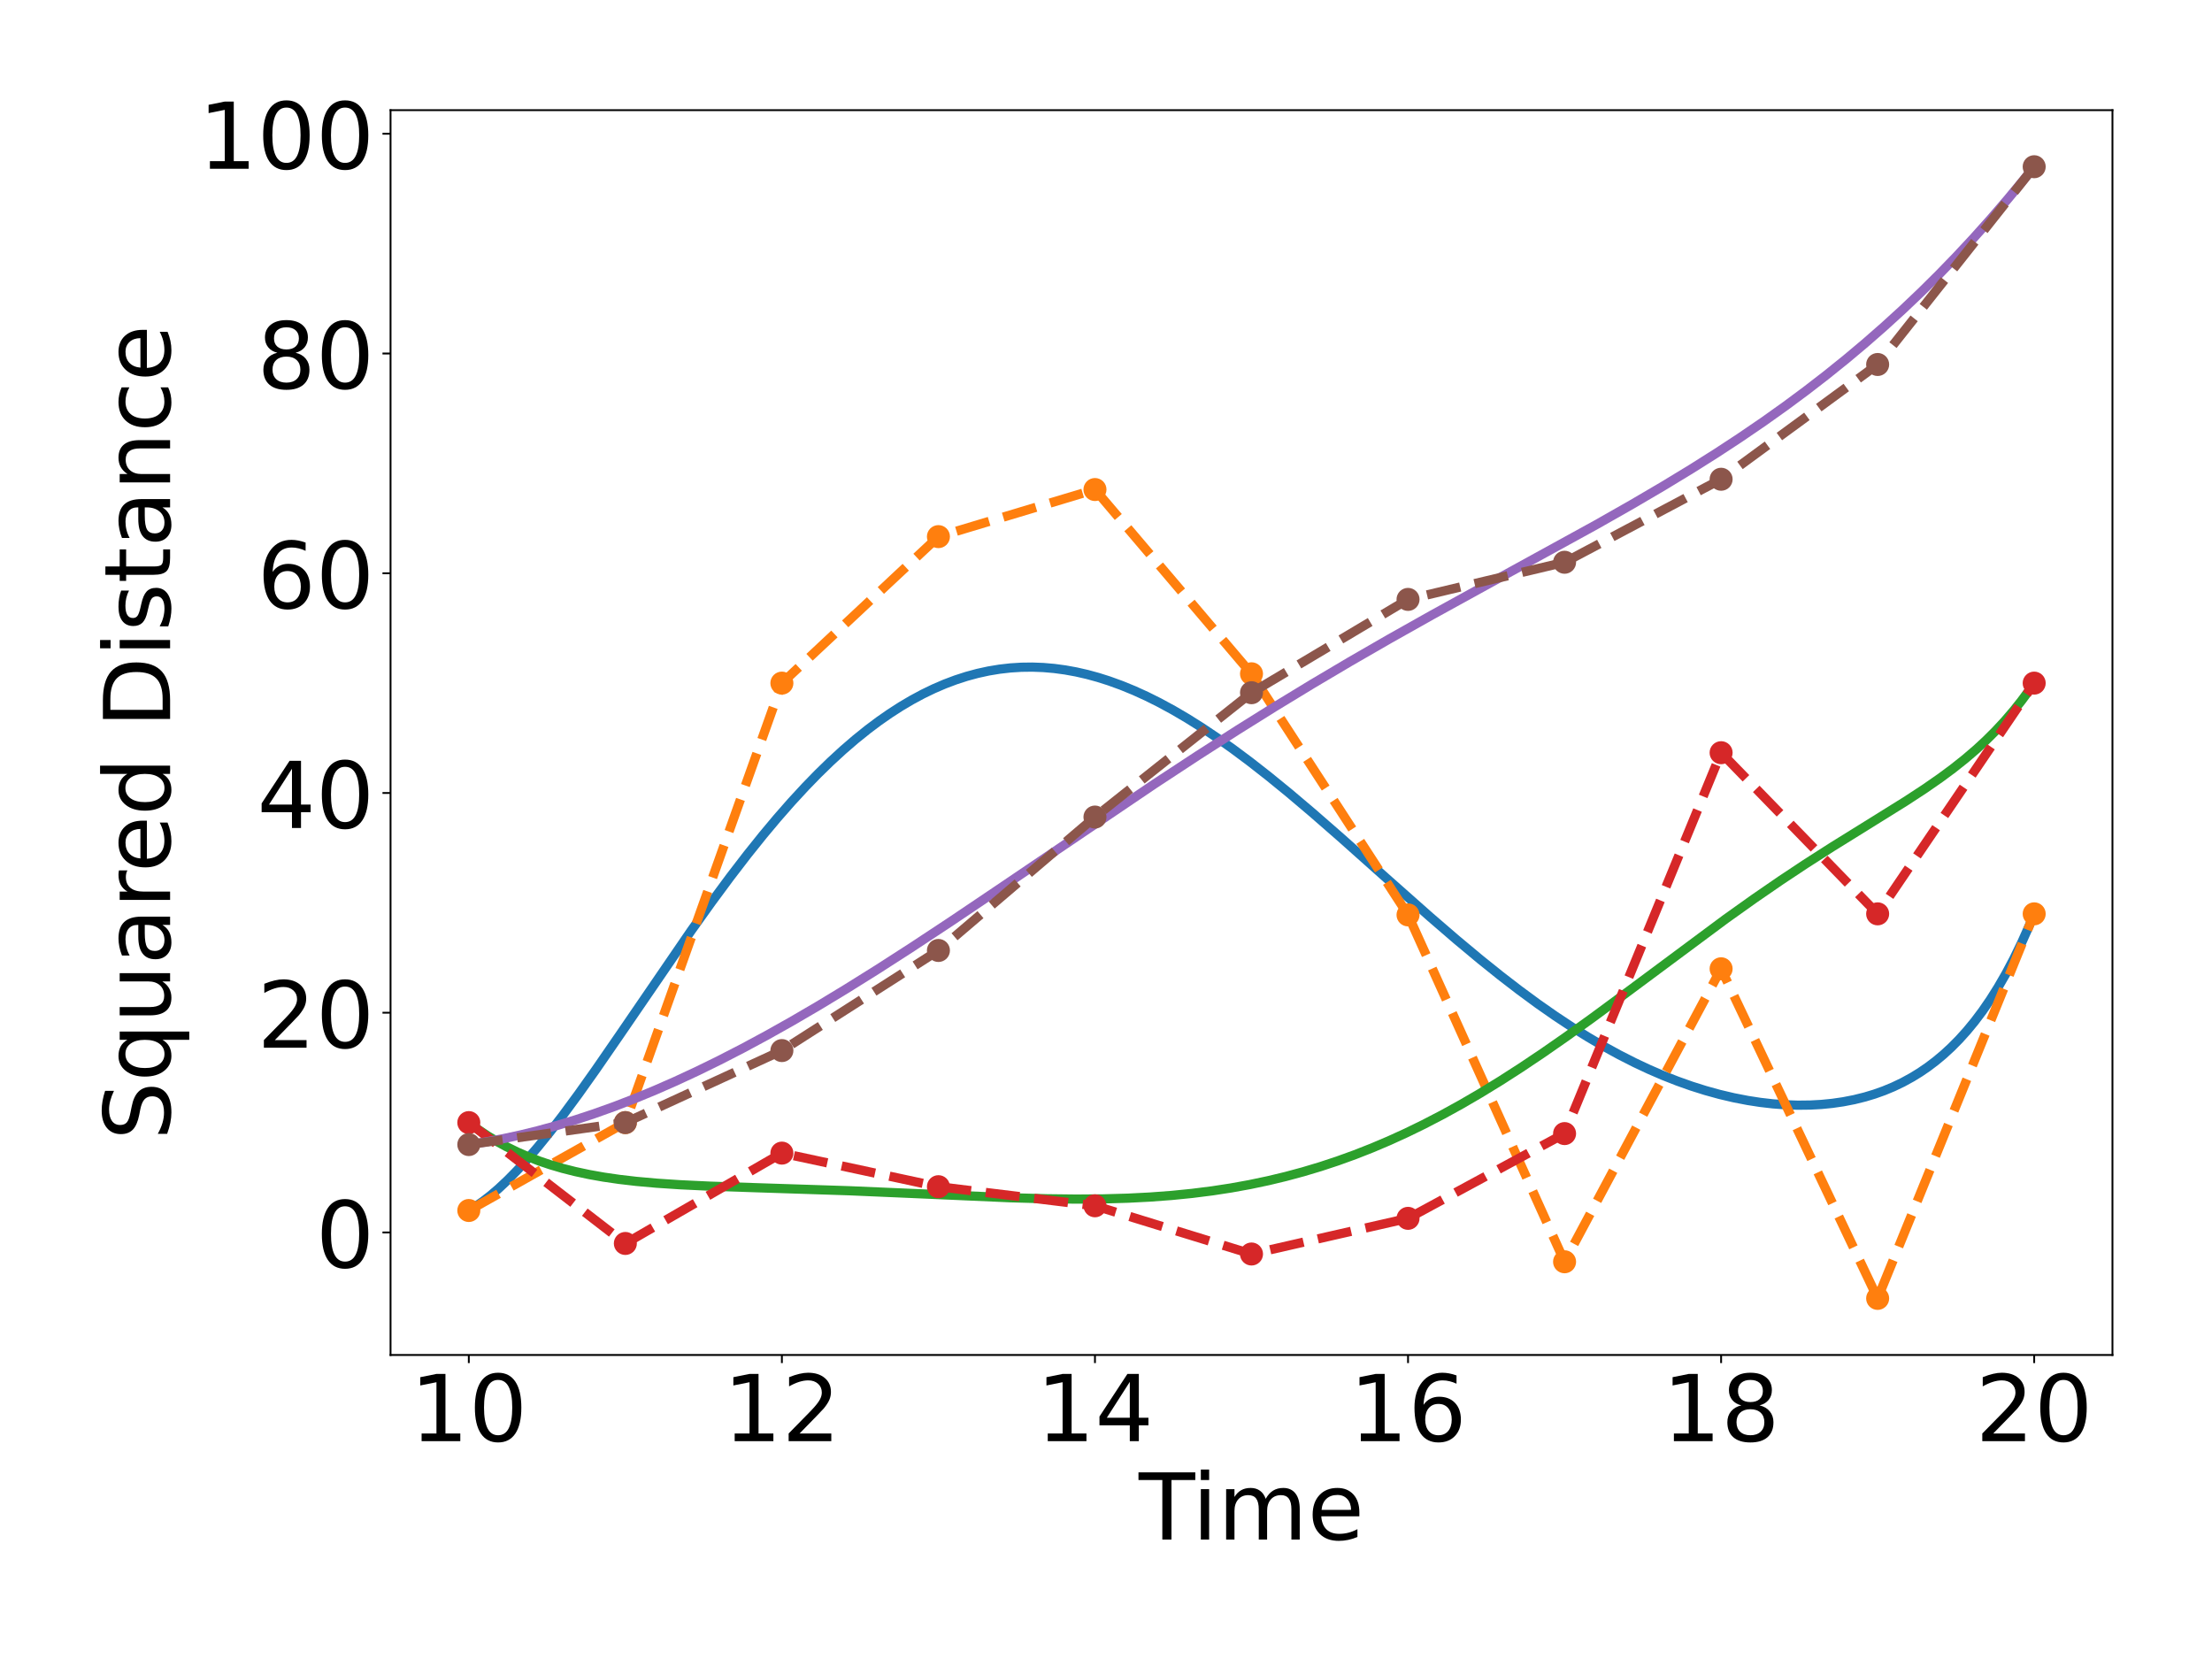 <?xml version="1.0" encoding="utf-8" standalone="no"?>
<!DOCTYPE svg PUBLIC "-//W3C//DTD SVG 1.1//EN"
  "http://www.w3.org/Graphics/SVG/1.1/DTD/svg11.dtd">
<!-- Created with matplotlib (https://matplotlib.org/) -->
<svg height="720pt" version="1.1" viewBox="0 0 959.976 720" width="959.976pt" xmlns="http://www.w3.org/2000/svg" xmlns:xlink="http://www.w3.org/1999/xlink">
 <defs>
  <style type="text/css">
*{stroke-linecap:butt;stroke-linejoin:round;}
  </style>
 </defs>
 <g id="figure_1">
  <g id="patch_1">
   <path d="M 0 720 
L 959.976 720 
L 959.976 0 
L 0 0 
z
" style="fill:#ffffff;"/>
  </g>
  <g id="axes_1">
   <g id="patch_2">
    <path d="M 169.49 588.04 
L 916.776 588.04 
L 916.776 47.8 
L 169.49 47.8 
z
" style="fill:#ffffff;"/>
   </g>
   <g id="matplotlib.axis_1">
    <g id="xtick_1">
     <g id="line2d_1">
      <defs>
       <path d="M 0 0 
L 0 3.5 
" id="m831953fb18" style="stroke:#000000;stroke-width:0.8;"/>
      </defs>
      <g>
       <use style="stroke:#000000;stroke-width:0.8;" x="203.458" xlink:href="#m831953fb18" y="588.04"/>
      </g>
     </g>
     <g id="text_1">
      <!-- 10 -->
      <defs>
       <path d="M 12.406 8.297 
L 28.516 8.297 
L 28.516 63.922 
L 10.984 60.406 
L 10.984 69.391 
L 28.422 72.906 
L 38.281 72.906 
L 38.281 8.297 
L 54.391 8.297 
L 54.391 0 
L 12.406 0 
z
" id="DejaVuSans-49"/>
       <path d="M 31.781 66.406 
Q 24.172 66.406 20.328 58.906 
Q 16.5 51.422 16.5 36.375 
Q 16.5 21.391 20.328 13.891 
Q 24.172 6.391 31.781 6.391 
Q 39.453 6.391 43.281 13.891 
Q 47.125 21.391 47.125 36.375 
Q 47.125 51.422 43.281 58.906 
Q 39.453 66.406 31.781 66.406 
z
M 31.781 74.219 
Q 44.047 74.219 50.516 64.516 
Q 56.984 54.828 56.984 36.375 
Q 56.984 17.969 50.516 8.266 
Q 44.047 -1.422 31.781 -1.422 
Q 19.531 -1.422 13.062 8.266 
Q 6.594 17.969 6.594 36.375 
Q 6.594 54.828 13.062 64.516 
Q 19.531 74.219 31.781 74.219 
z
" id="DejaVuSans-48"/>
      </defs>
      <g transform="translate(178.008 625.434)scale(0.4 -0.4)">
       <use xlink:href="#DejaVuSans-49"/>
       <use x="63.623" xlink:href="#DejaVuSans-48"/>
      </g>
     </g>
    </g>
    <g id="xtick_2">
     <g id="line2d_2">
      <g>
       <use style="stroke:#000000;stroke-width:0.8;" x="339.328" xlink:href="#m831953fb18" y="588.04"/>
      </g>
     </g>
     <g id="text_2">
      <!-- 12 -->
      <defs>
       <path d="M 19.188 8.297 
L 53.609 8.297 
L 53.609 0 
L 7.328 0 
L 7.328 8.297 
Q 12.938 14.109 22.625 23.891 
Q 32.328 33.688 34.812 36.531 
Q 39.547 41.844 41.422 45.531 
Q 43.312 49.219 43.312 52.781 
Q 43.312 58.594 39.234 62.25 
Q 35.156 65.922 28.609 65.922 
Q 23.969 65.922 18.812 64.312 
Q 13.672 62.703 7.812 59.422 
L 7.812 69.391 
Q 13.766 71.781 18.938 73 
Q 24.125 74.219 28.422 74.219 
Q 39.75 74.219 46.484 68.547 
Q 53.219 62.891 53.219 53.422 
Q 53.219 48.922 51.531 44.891 
Q 49.859 40.875 45.406 35.406 
Q 44.188 33.984 37.641 27.219 
Q 31.109 20.453 19.188 8.297 
z
" id="DejaVuSans-50"/>
      </defs>
      <g transform="translate(313.878 625.434)scale(0.4 -0.4)">
       <use xlink:href="#DejaVuSans-49"/>
       <use x="63.623" xlink:href="#DejaVuSans-50"/>
      </g>
     </g>
    </g>
    <g id="xtick_3">
     <g id="line2d_3">
      <g>
       <use style="stroke:#000000;stroke-width:0.8;" x="475.198" xlink:href="#m831953fb18" y="588.04"/>
      </g>
     </g>
     <g id="text_3">
      <!-- 14 -->
      <defs>
       <path d="M 37.797 64.312 
L 12.891 25.391 
L 37.797 25.391 
z
M 35.203 72.906 
L 47.609 72.906 
L 47.609 25.391 
L 58.016 25.391 
L 58.016 17.188 
L 47.609 17.188 
L 47.609 0 
L 37.797 0 
L 37.797 17.188 
L 4.891 17.188 
L 4.891 26.703 
z
" id="DejaVuSans-52"/>
      </defs>
      <g transform="translate(449.748 625.434)scale(0.4 -0.4)">
       <use xlink:href="#DejaVuSans-49"/>
       <use x="63.623" xlink:href="#DejaVuSans-52"/>
      </g>
     </g>
    </g>
    <g id="xtick_4">
     <g id="line2d_4">
      <g>
       <use style="stroke:#000000;stroke-width:0.8;" x="611.068" xlink:href="#m831953fb18" y="588.04"/>
      </g>
     </g>
     <g id="text_4">
      <!-- 16 -->
      <defs>
       <path d="M 33.016 40.375 
Q 26.375 40.375 22.484 35.828 
Q 18.609 31.297 18.609 23.391 
Q 18.609 15.531 22.484 10.953 
Q 26.375 6.391 33.016 6.391 
Q 39.656 6.391 43.531 10.953 
Q 47.406 15.531 47.406 23.391 
Q 47.406 31.297 43.531 35.828 
Q 39.656 40.375 33.016 40.375 
z
M 52.594 71.297 
L 52.594 62.312 
Q 48.875 64.062 45.094 64.984 
Q 41.312 65.922 37.594 65.922 
Q 27.828 65.922 22.672 59.328 
Q 17.531 52.734 16.797 39.406 
Q 19.672 43.656 24.016 45.922 
Q 28.375 48.188 33.594 48.188 
Q 44.578 48.188 50.953 41.516 
Q 57.328 34.859 57.328 23.391 
Q 57.328 12.156 50.688 5.359 
Q 44.047 -1.422 33.016 -1.422 
Q 20.359 -1.422 13.672 8.266 
Q 6.984 17.969 6.984 36.375 
Q 6.984 53.656 15.188 63.938 
Q 23.391 74.219 37.203 74.219 
Q 40.922 74.219 44.703 73.484 
Q 48.484 72.75 52.594 71.297 
z
" id="DejaVuSans-54"/>
      </defs>
      <g transform="translate(585.618 625.434)scale(0.4 -0.4)">
       <use xlink:href="#DejaVuSans-49"/>
       <use x="63.623" xlink:href="#DejaVuSans-54"/>
      </g>
     </g>
    </g>
    <g id="xtick_5">
     <g id="line2d_5">
      <g>
       <use style="stroke:#000000;stroke-width:0.8;" x="746.938" xlink:href="#m831953fb18" y="588.04"/>
      </g>
     </g>
     <g id="text_5">
      <!-- 18 -->
      <defs>
       <path d="M 31.781 34.625 
Q 24.75 34.625 20.719 30.859 
Q 16.703 27.094 16.703 20.516 
Q 16.703 13.922 20.719 10.156 
Q 24.75 6.391 31.781 6.391 
Q 38.812 6.391 42.859 10.172 
Q 46.922 13.969 46.922 20.516 
Q 46.922 27.094 42.891 30.859 
Q 38.875 34.625 31.781 34.625 
z
M 21.922 38.812 
Q 15.578 40.375 12.031 44.719 
Q 8.5 49.078 8.5 55.328 
Q 8.5 64.062 14.719 69.141 
Q 20.953 74.219 31.781 74.219 
Q 42.672 74.219 48.875 69.141 
Q 55.078 64.062 55.078 55.328 
Q 55.078 49.078 51.531 44.719 
Q 48 40.375 41.703 38.812 
Q 48.828 37.156 52.797 32.312 
Q 56.781 27.484 56.781 20.516 
Q 56.781 9.906 50.312 4.234 
Q 43.844 -1.422 31.781 -1.422 
Q 19.734 -1.422 13.25 4.234 
Q 6.781 9.906 6.781 20.516 
Q 6.781 27.484 10.781 32.312 
Q 14.797 37.156 21.922 38.812 
z
M 18.312 54.391 
Q 18.312 48.734 21.844 45.562 
Q 25.391 42.391 31.781 42.391 
Q 38.141 42.391 41.719 45.562 
Q 45.312 48.734 45.312 54.391 
Q 45.312 60.062 41.719 63.234 
Q 38.141 66.406 31.781 66.406 
Q 25.391 66.406 21.844 63.234 
Q 18.312 60.062 18.312 54.391 
z
" id="DejaVuSans-56"/>
      </defs>
      <g transform="translate(721.488 625.434)scale(0.4 -0.4)">
       <use xlink:href="#DejaVuSans-49"/>
       <use x="63.623" xlink:href="#DejaVuSans-56"/>
      </g>
     </g>
    </g>
    <g id="xtick_6">
     <g id="line2d_6">
      <g>
       <use style="stroke:#000000;stroke-width:0.8;" x="882.808" xlink:href="#m831953fb18" y="588.04"/>
      </g>
     </g>
     <g id="text_6">
      <!-- 20 -->
      <g transform="translate(857.358 625.434)scale(0.4 -0.4)">
       <use xlink:href="#DejaVuSans-50"/>
       <use x="63.623" xlink:href="#DejaVuSans-48"/>
      </g>
     </g>
    </g>
    <g id="text_7">
     <!-- Time -->
     <defs>
      <path d="M -0.297 72.906 
L 61.375 72.906 
L 61.375 64.594 
L 35.5 64.594 
L 35.5 0 
L 25.594 0 
L 25.594 64.594 
L -0.297 64.594 
z
" id="DejaVuSans-84"/>
      <path d="M 9.422 54.688 
L 18.406 54.688 
L 18.406 0 
L 9.422 0 
z
M 9.422 75.984 
L 18.406 75.984 
L 18.406 64.594 
L 9.422 64.594 
z
" id="DejaVuSans-105"/>
      <path d="M 52 44.188 
Q 55.375 50.25 60.062 53.125 
Q 64.75 56 71.094 56 
Q 79.641 56 84.281 50.016 
Q 88.922 44.047 88.922 33.016 
L 88.922 0 
L 79.891 0 
L 79.891 32.719 
Q 79.891 40.578 77.094 44.375 
Q 74.312 48.188 68.609 48.188 
Q 61.625 48.188 57.562 43.547 
Q 53.516 38.922 53.516 30.906 
L 53.516 0 
L 44.484 0 
L 44.484 32.719 
Q 44.484 40.625 41.703 44.406 
Q 38.922 48.188 33.109 48.188 
Q 26.219 48.188 22.156 43.531 
Q 18.109 38.875 18.109 30.906 
L 18.109 0 
L 9.078 0 
L 9.078 54.688 
L 18.109 54.688 
L 18.109 46.188 
Q 21.188 51.219 25.484 53.609 
Q 29.781 56 35.688 56 
Q 41.656 56 45.828 52.969 
Q 50 49.953 52 44.188 
z
" id="DejaVuSans-109"/>
      <path d="M 56.203 29.594 
L 56.203 25.203 
L 14.891 25.203 
Q 15.484 15.922 20.484 11.062 
Q 25.484 6.203 34.422 6.203 
Q 39.594 6.203 44.453 7.469 
Q 49.312 8.734 54.109 11.281 
L 54.109 2.781 
Q 49.266 0.734 44.188 -0.344 
Q 39.109 -1.422 33.891 -1.422 
Q 20.797 -1.422 13.156 6.188 
Q 5.516 13.812 5.516 26.812 
Q 5.516 40.234 12.766 48.109 
Q 20.016 56 32.328 56 
Q 43.359 56 49.781 48.891 
Q 56.203 41.797 56.203 29.594 
z
M 47.219 32.234 
Q 47.125 39.594 43.094 43.984 
Q 39.062 48.391 32.422 48.391 
Q 24.906 48.391 20.391 44.141 
Q 15.875 39.891 15.188 32.172 
z
" id="DejaVuSans-101"/>
     </defs>
     <g transform="translate(494.199 668.146)scale(0.4 -0.4)">
      <use xlink:href="#DejaVuSans-84"/>
      <use x="57.959" xlink:href="#DejaVuSans-105"/>
      <use x="85.742" xlink:href="#DejaVuSans-109"/>
      <use x="183.154" xlink:href="#DejaVuSans-101"/>
     </g>
    </g>
   </g>
   <g id="matplotlib.axis_2">
    <g id="ytick_1">
     <g id="line2d_7">
      <defs>
       <path d="M 0 0 
L -3.5 0 
" id="mea60a00b39" style="stroke:#000000;stroke-width:0.8;"/>
      </defs>
      <g>
       <use style="stroke:#000000;stroke-width:0.8;" x="169.49" xlink:href="#mea60a00b39" y="534.874"/>
      </g>
     </g>
     <g id="text_8">
      <!-- 0 -->
      <g transform="translate(137.04 550.071)scale(0.4 -0.4)">
       <use xlink:href="#DejaVuSans-48"/>
      </g>
     </g>
    </g>
    <g id="ytick_2">
     <g id="line2d_8">
      <g>
       <use style="stroke:#000000;stroke-width:0.8;" x="169.49" xlink:href="#mea60a00b39" y="439.51"/>
      </g>
     </g>
     <g id="text_9">
      <!-- 20 -->
      <g transform="translate(111.59 454.707)scale(0.4 -0.4)">
       <use xlink:href="#DejaVuSans-50"/>
       <use x="63.623" xlink:href="#DejaVuSans-48"/>
      </g>
     </g>
    </g>
    <g id="ytick_3">
     <g id="line2d_9">
      <g>
       <use style="stroke:#000000;stroke-width:0.8;" x="169.49" xlink:href="#mea60a00b39" y="344.145"/>
      </g>
     </g>
     <g id="text_10">
      <!-- 40 -->
      <g transform="translate(111.59 359.342)scale(0.4 -0.4)">
       <use xlink:href="#DejaVuSans-52"/>
       <use x="63.623" xlink:href="#DejaVuSans-48"/>
      </g>
     </g>
    </g>
    <g id="ytick_4">
     <g id="line2d_10">
      <g>
       <use style="stroke:#000000;stroke-width:0.8;" x="169.49" xlink:href="#mea60a00b39" y="248.78"/>
      </g>
     </g>
     <g id="text_11">
      <!-- 60 -->
      <g transform="translate(111.59 263.977)scale(0.4 -0.4)">
       <use xlink:href="#DejaVuSans-54"/>
       <use x="63.623" xlink:href="#DejaVuSans-48"/>
      </g>
     </g>
    </g>
    <g id="ytick_5">
     <g id="line2d_11">
      <g>
       <use style="stroke:#000000;stroke-width:0.8;" x="169.49" xlink:href="#mea60a00b39" y="153.416"/>
      </g>
     </g>
     <g id="text_12">
      <!-- 80 -->
      <g transform="translate(111.59 168.613)scale(0.4 -0.4)">
       <use xlink:href="#DejaVuSans-56"/>
       <use x="63.623" xlink:href="#DejaVuSans-48"/>
      </g>
     </g>
    </g>
    <g id="ytick_6">
     <g id="line2d_12">
      <g>
       <use style="stroke:#000000;stroke-width:0.8;" x="169.49" xlink:href="#mea60a00b39" y="58.051"/>
      </g>
     </g>
     <g id="text_13">
      <!-- 100 -->
      <g transform="translate(86.14 73.248)scale(0.4 -0.4)">
       <use xlink:href="#DejaVuSans-49"/>
       <use x="63.623" xlink:href="#DejaVuSans-48"/>
       <use x="127.246" xlink:href="#DejaVuSans-48"/>
      </g>
     </g>
    </g>
    <g id="text_14">
     <!-- Squared Distance -->
     <defs>
      <path d="M 53.516 70.516 
L 53.516 60.891 
Q 47.906 63.578 42.922 64.891 
Q 37.938 66.219 33.297 66.219 
Q 25.25 66.219 20.875 63.094 
Q 16.5 59.969 16.5 54.203 
Q 16.5 49.359 19.406 46.891 
Q 22.312 44.438 30.422 42.922 
L 36.375 41.703 
Q 47.406 39.594 52.656 34.297 
Q 57.906 29 57.906 20.125 
Q 57.906 9.516 50.797 4.047 
Q 43.703 -1.422 29.984 -1.422 
Q 24.812 -1.422 18.969 -0.25 
Q 13.141 0.922 6.891 3.219 
L 6.891 13.375 
Q 12.891 10.016 18.656 8.297 
Q 24.422 6.594 29.984 6.594 
Q 38.422 6.594 43.016 9.906 
Q 47.609 13.234 47.609 19.391 
Q 47.609 24.75 44.312 27.781 
Q 41.016 30.812 33.5 32.328 
L 27.484 33.5 
Q 16.453 35.688 11.516 40.375 
Q 6.594 45.062 6.594 53.422 
Q 6.594 63.094 13.406 68.656 
Q 20.219 74.219 32.172 74.219 
Q 37.312 74.219 42.625 73.281 
Q 47.953 72.359 53.516 70.516 
z
" id="DejaVuSans-83"/>
      <path d="M 14.797 27.297 
Q 14.797 17.391 18.875 11.75 
Q 22.953 6.109 30.078 6.109 
Q 37.203 6.109 41.297 11.75 
Q 45.406 17.391 45.406 27.297 
Q 45.406 37.203 41.297 42.844 
Q 37.203 48.484 30.078 48.484 
Q 22.953 48.484 18.875 42.844 
Q 14.797 37.203 14.797 27.297 
z
M 45.406 8.203 
Q 42.578 3.328 38.25 0.953 
Q 33.938 -1.422 27.875 -1.422 
Q 17.969 -1.422 11.734 6.484 
Q 5.516 14.406 5.516 27.297 
Q 5.516 40.188 11.734 48.094 
Q 17.969 56 27.875 56 
Q 33.938 56 38.25 53.625 
Q 42.578 51.266 45.406 46.391 
L 45.406 54.688 
L 54.391 54.688 
L 54.391 -20.797 
L 45.406 -20.797 
z
" id="DejaVuSans-113"/>
      <path d="M 8.5 21.578 
L 8.5 54.688 
L 17.484 54.688 
L 17.484 21.922 
Q 17.484 14.156 20.5 10.266 
Q 23.531 6.391 29.594 6.391 
Q 36.859 6.391 41.078 11.031 
Q 45.312 15.672 45.312 23.688 
L 45.312 54.688 
L 54.297 54.688 
L 54.297 0 
L 45.312 0 
L 45.312 8.406 
Q 42.047 3.422 37.719 1 
Q 33.406 -1.422 27.688 -1.422 
Q 18.266 -1.422 13.375 4.438 
Q 8.5 10.297 8.5 21.578 
z
M 31.109 56 
z
" id="DejaVuSans-117"/>
      <path d="M 34.281 27.484 
Q 23.391 27.484 19.188 25 
Q 14.984 22.516 14.984 16.5 
Q 14.984 11.719 18.141 8.906 
Q 21.297 6.109 26.703 6.109 
Q 34.188 6.109 38.703 11.406 
Q 43.219 16.703 43.219 25.484 
L 43.219 27.484 
z
M 52.203 31.203 
L 52.203 0 
L 43.219 0 
L 43.219 8.297 
Q 40.141 3.328 35.547 0.953 
Q 30.953 -1.422 24.312 -1.422 
Q 15.922 -1.422 10.953 3.297 
Q 6 8.016 6 15.922 
Q 6 25.141 12.172 29.828 
Q 18.359 34.516 30.609 34.516 
L 43.219 34.516 
L 43.219 35.406 
Q 43.219 41.609 39.141 45 
Q 35.062 48.391 27.688 48.391 
Q 23 48.391 18.547 47.266 
Q 14.109 46.141 10.016 43.891 
L 10.016 52.203 
Q 14.938 54.109 19.578 55.047 
Q 24.219 56 28.609 56 
Q 40.484 56 46.344 49.844 
Q 52.203 43.703 52.203 31.203 
z
" id="DejaVuSans-97"/>
      <path d="M 41.109 46.297 
Q 39.594 47.172 37.812 47.578 
Q 36.031 48 33.891 48 
Q 26.266 48 22.188 43.047 
Q 18.109 38.094 18.109 28.812 
L 18.109 0 
L 9.078 0 
L 9.078 54.688 
L 18.109 54.688 
L 18.109 46.188 
Q 20.953 51.172 25.484 53.578 
Q 30.031 56 36.531 56 
Q 37.453 56 38.578 55.875 
Q 39.703 55.766 41.062 55.516 
z
" id="DejaVuSans-114"/>
      <path d="M 45.406 46.391 
L 45.406 75.984 
L 54.391 75.984 
L 54.391 0 
L 45.406 0 
L 45.406 8.203 
Q 42.578 3.328 38.25 0.953 
Q 33.938 -1.422 27.875 -1.422 
Q 17.969 -1.422 11.734 6.484 
Q 5.516 14.406 5.516 27.297 
Q 5.516 40.188 11.734 48.094 
Q 17.969 56 27.875 56 
Q 33.938 56 38.25 53.625 
Q 42.578 51.266 45.406 46.391 
z
M 14.797 27.297 
Q 14.797 17.391 18.875 11.75 
Q 22.953 6.109 30.078 6.109 
Q 37.203 6.109 41.297 11.75 
Q 45.406 17.391 45.406 27.297 
Q 45.406 37.203 41.297 42.844 
Q 37.203 48.484 30.078 48.484 
Q 22.953 48.484 18.875 42.844 
Q 14.797 37.203 14.797 27.297 
z
" id="DejaVuSans-100"/>
      <path id="DejaVuSans-32"/>
      <path d="M 19.672 64.797 
L 19.672 8.109 
L 31.594 8.109 
Q 46.688 8.109 53.688 14.938 
Q 60.688 21.781 60.688 36.531 
Q 60.688 51.172 53.688 57.984 
Q 46.688 64.797 31.594 64.797 
z
M 9.812 72.906 
L 30.078 72.906 
Q 51.266 72.906 61.172 64.094 
Q 71.094 55.281 71.094 36.531 
Q 71.094 17.672 61.125 8.828 
Q 51.172 0 30.078 0 
L 9.812 0 
z
" id="DejaVuSans-68"/>
      <path d="M 44.281 53.078 
L 44.281 44.578 
Q 40.484 46.531 36.375 47.5 
Q 32.281 48.484 27.875 48.484 
Q 21.188 48.484 17.844 46.438 
Q 14.5 44.391 14.5 40.281 
Q 14.5 37.156 16.891 35.375 
Q 19.281 33.594 26.516 31.984 
L 29.594 31.297 
Q 39.156 29.25 43.188 25.516 
Q 47.219 21.781 47.219 15.094 
Q 47.219 7.469 41.188 3.016 
Q 35.156 -1.422 24.609 -1.422 
Q 20.219 -1.422 15.453 -0.562 
Q 10.688 0.297 5.422 2 
L 5.422 11.281 
Q 10.406 8.688 15.234 7.391 
Q 20.062 6.109 24.812 6.109 
Q 31.156 6.109 34.562 8.281 
Q 37.984 10.453 37.984 14.406 
Q 37.984 18.062 35.516 20.016 
Q 33.062 21.969 24.703 23.781 
L 21.578 24.516 
Q 13.234 26.266 9.516 29.906 
Q 5.812 33.547 5.812 39.891 
Q 5.812 47.609 11.281 51.797 
Q 16.75 56 26.812 56 
Q 31.781 56 36.172 55.266 
Q 40.578 54.547 44.281 53.078 
z
" id="DejaVuSans-115"/>
      <path d="M 18.312 70.219 
L 18.312 54.688 
L 36.812 54.688 
L 36.812 47.703 
L 18.312 47.703 
L 18.312 18.016 
Q 18.312 11.328 20.141 9.422 
Q 21.969 7.516 27.594 7.516 
L 36.812 7.516 
L 36.812 0 
L 27.594 0 
Q 17.188 0 13.234 3.875 
Q 9.281 7.766 9.281 18.016 
L 9.281 47.703 
L 2.688 47.703 
L 2.688 54.688 
L 9.281 54.688 
L 9.281 70.219 
z
" id="DejaVuSans-116"/>
      <path d="M 54.891 33.016 
L 54.891 0 
L 45.906 0 
L 45.906 32.719 
Q 45.906 40.484 42.875 44.328 
Q 39.844 48.188 33.797 48.188 
Q 26.516 48.188 22.312 43.547 
Q 18.109 38.922 18.109 30.906 
L 18.109 0 
L 9.078 0 
L 9.078 54.688 
L 18.109 54.688 
L 18.109 46.188 
Q 21.344 51.125 25.703 53.562 
Q 30.078 56 35.797 56 
Q 45.219 56 50.047 50.172 
Q 54.891 44.344 54.891 33.016 
z
" id="DejaVuSans-110"/>
      <path d="M 48.781 52.594 
L 48.781 44.188 
Q 44.969 46.297 41.141 47.344 
Q 37.312 48.391 33.406 48.391 
Q 24.656 48.391 19.812 42.844 
Q 14.984 37.312 14.984 27.297 
Q 14.984 17.281 19.812 11.734 
Q 24.656 6.203 33.406 6.203 
Q 37.312 6.203 41.141 7.25 
Q 44.969 8.297 48.781 10.406 
L 48.781 2.094 
Q 45.016 0.344 40.984 -0.531 
Q 36.969 -1.422 32.422 -1.422 
Q 20.062 -1.422 12.781 6.344 
Q 5.516 14.109 5.516 27.297 
Q 5.516 40.672 12.859 48.328 
Q 20.219 56 33.016 56 
Q 37.156 56 41.109 55.141 
Q 45.062 54.297 48.781 52.594 
z
" id="DejaVuSans-99"/>
     </defs>
     <g transform="translate(73.821 494.826)rotate(-90)scale(0.4 -0.4)">
      <use xlink:href="#DejaVuSans-83"/>
      <use x="63.477" xlink:href="#DejaVuSans-113"/>
      <use x="126.953" xlink:href="#DejaVuSans-117"/>
      <use x="190.332" xlink:href="#DejaVuSans-97"/>
      <use x="251.611" xlink:href="#DejaVuSans-114"/>
      <use x="290.475" xlink:href="#DejaVuSans-101"/>
      <use x="351.998" xlink:href="#DejaVuSans-100"/>
      <use x="415.475" xlink:href="#DejaVuSans-32"/>
      <use x="447.262" xlink:href="#DejaVuSans-68"/>
      <use x="524.264" xlink:href="#DejaVuSans-105"/>
      <use x="552.047" xlink:href="#DejaVuSans-115"/>
      <use x="604.146" xlink:href="#DejaVuSans-116"/>
      <use x="643.355" xlink:href="#DejaVuSans-97"/>
      <use x="704.635" xlink:href="#DejaVuSans-110"/>
      <use x="768.014" xlink:href="#DejaVuSans-99"/>
      <use x="822.994" xlink:href="#DejaVuSans-101"/>
     </g>
    </g>
   </g>
   <g id="line2d_13">
    <path clip-path="url(#p1496baa08c)" d="M 203.458 525.338 
L 206.175 523.704 
L 209.572 521.372 
L 212.968 518.741 
L 216.365 515.832 
L 220.441 512.006 
L 224.517 507.847 
L 228.594 503.39 
L 233.349 497.854 
L 238.784 491.142 
L 244.219 484.084 
L 251.012 474.867 
L 258.485 464.342 
L 268.675 449.57 
L 299.925 403.946 
L 308.757 391.577 
L 316.909 380.549 
L 324.382 370.828 
L 331.176 362.356 
L 337.29 355.054 
L 343.404 348.079 
L 349.518 341.449 
L 354.953 335.857 
L 360.388 330.559 
L 365.822 325.564 
L 371.257 320.879 
L 376.692 316.509 
L 381.447 312.948 
L 386.203 309.636 
L 390.958 306.575 
L 395.714 303.765 
L 400.469 301.209 
L 405.225 298.908 
L 409.98 296.86 
L 414.736 295.067 
L 419.491 293.527 
L 424.247 292.24 
L 429.002 291.203 
L 433.758 290.415 
L 438.513 289.873 
L 443.268 289.575 
L 448.024 289.517 
L 452.779 289.696 
L 457.535 290.108 
L 462.29 290.75 
L 467.046 291.615 
L 471.801 292.7 
L 476.557 293.999 
L 481.312 295.507 
L 486.747 297.479 
L 492.182 299.706 
L 497.616 302.18 
L 503.051 304.889 
L 509.165 308.206 
L 515.28 311.793 
L 521.394 315.634 
L 528.187 320.178 
L 534.981 324.99 
L 542.454 330.563 
L 550.606 336.941 
L 559.437 344.148 
L 569.628 352.778 
L 581.856 363.453 
L 601.557 381.014 
L 620.579 397.871 
L 632.128 407.826 
L 642.318 416.323 
L 651.15 423.414 
L 659.302 429.695 
L 667.454 435.692 
L 674.927 440.916 
L 682.4 445.862 
L 689.193 450.101 
L 695.987 454.086 
L 702.78 457.808 
L 709.574 461.258 
L 715.688 464.126 
L 721.802 466.765 
L 727.916 469.171 
L 734.031 471.341 
L 740.145 473.271 
L 746.259 474.958 
L 752.373 476.398 
L 758.487 477.585 
L 763.922 478.422 
L 769.357 479.048 
L 774.792 479.456 
L 780.226 479.635 
L 785.661 479.574 
L 790.417 479.313 
L 795.172 478.845 
L 799.928 478.157 
L 804.683 477.232 
L 809.439 476.051 
L 813.515 474.818 
L 817.591 473.366 
L 821.667 471.675 
L 825.743 469.725 
L 829.819 467.495 
L 833.216 465.403 
L 836.613 463.082 
L 840.009 460.515 
L 843.406 457.681 
L 846.803 454.56 
L 850.2 451.13 
L 853.596 447.364 
L 856.993 443.237 
L 860.39 438.72 
L 863.787 433.781 
L 867.183 428.386 
L 870.58 422.499 
L 873.977 416.08 
L 877.374 409.089 
L 880.77 401.479 
L 882.808 396.596 
L 882.808 396.596 
" style="fill:none;stroke:#1f77b4;stroke-linecap:square;stroke-width:4;"/>
   </g>
   <g id="line2d_14">
    <path clip-path="url(#p1496baa08c)" d="M 203.458 525.338 
L 271.393 487.192 
L 339.328 296.463 
L 407.263 232.886 
L 475.198 212.451 
L 543.133 292.414 
L 611.068 397.05 
L 679.003 547.59 
L 746.938 420.437 
L 814.873 563.484 
L 882.808 396.596 
" style="fill:none;stroke:#ff7f0e;stroke-dasharray:14.8,6.4;stroke-dashoffset:0;stroke-width:4;"/>
    <defs>
     <path d="M 0 4.5 
C 1.193 4.5 2.338 4.026 3.182 3.182 
C 4.026 2.338 4.5 1.193 4.5 0 
C 4.5 -1.193 4.026 -2.338 3.182 -3.182 
C 2.338 -4.026 1.193 -4.5 0 -4.5 
C -1.193 -4.5 -2.338 -4.026 -3.182 -3.182 
C -4.026 -2.338 -4.5 -1.193 -4.5 0 
C -4.5 1.193 -4.026 2.338 -3.182 3.182 
C -2.338 4.026 -1.193 4.5 0 4.5 
z
" id="mfc34dec0b6" style="stroke:#ff7f0e;"/>
    </defs>
    <g clip-path="url(#p1496baa08c)">
     <use style="fill:#ff7f0e;stroke:#ff7f0e;" x="203.458" xlink:href="#mfc34dec0b6" y="525.338"/>
     <use style="fill:#ff7f0e;stroke:#ff7f0e;" x="271.393" xlink:href="#mfc34dec0b6" y="487.192"/>
     <use style="fill:#ff7f0e;stroke:#ff7f0e;" x="339.328" xlink:href="#mfc34dec0b6" y="296.463"/>
     <use style="fill:#ff7f0e;stroke:#ff7f0e;" x="407.263" xlink:href="#mfc34dec0b6" y="232.886"/>
     <use style="fill:#ff7f0e;stroke:#ff7f0e;" x="475.198" xlink:href="#mfc34dec0b6" y="212.451"/>
     <use style="fill:#ff7f0e;stroke:#ff7f0e;" x="543.133" xlink:href="#mfc34dec0b6" y="292.414"/>
     <use style="fill:#ff7f0e;stroke:#ff7f0e;" x="611.068" xlink:href="#mfc34dec0b6" y="397.05"/>
     <use style="fill:#ff7f0e;stroke:#ff7f0e;" x="679.003" xlink:href="#mfc34dec0b6" y="547.59"/>
     <use style="fill:#ff7f0e;stroke:#ff7f0e;" x="746.938" xlink:href="#mfc34dec0b6" y="420.437"/>
     <use style="fill:#ff7f0e;stroke:#ff7f0e;" x="814.873" xlink:href="#mfc34dec0b6" y="563.484"/>
     <use style="fill:#ff7f0e;stroke:#ff7f0e;" x="882.808" xlink:href="#mfc34dec0b6" y="396.596"/>
    </g>
   </g>
   <g id="line2d_15">
    <path clip-path="url(#p1496baa08c)" d="M 203.458 487.192 
L 207.534 490.194 
L 211.61 492.921 
L 215.686 495.394 
L 219.762 497.632 
L 224.517 499.97 
L 229.273 502.04 
L 234.028 503.868 
L 238.784 505.477 
L 244.219 507.076 
L 249.653 508.447 
L 255.768 509.751 
L 261.882 510.838 
L 268.675 511.828 
L 276.148 512.697 
L 284.98 513.489 
L 295.17 514.165 
L 308.078 514.775 
L 327.099 515.415 
L 368.54 516.766 
L 395.035 517.903 
L 438.513 519.808 
L 454.138 520.244 
L 467.046 520.391 
L 478.595 520.305 
L 489.464 519.995 
L 498.975 519.511 
L 508.486 518.802 
L 517.318 517.921 
L 526.149 516.805 
L 534.301 515.553 
L 542.454 514.073 
L 550.606 512.353 
L 558.079 510.556 
L 565.552 508.541 
L 573.024 506.302 
L 580.497 503.834 
L 587.97 501.133 
L 595.443 498.196 
L 602.916 495.023 
L 610.389 491.614 
L 617.862 487.973 
L 626.014 483.74 
L 634.166 479.243 
L 642.318 474.494 
L 651.15 469.078 
L 659.981 463.403 
L 669.492 457.029 
L 679.683 449.938 
L 691.231 441.634 
L 706.177 430.595 
L 748.976 398.786 
L 761.205 390.074 
L 772.754 382.127 
L 783.623 374.917 
L 795.172 367.526 
L 810.118 358.25 
L 827.102 347.676 
L 835.254 342.343 
L 842.047 337.63 
L 847.482 333.607 
L 852.917 329.292 
L 857.672 325.217 
L 861.749 321.458 
L 865.825 317.413 
L 869.901 313.039 
L 873.977 308.289 
L 877.374 304.008 
L 880.77 299.399 
L 882.808 296.463 
L 882.808 296.463 
" style="fill:none;stroke:#2ca02c;stroke-linecap:square;stroke-width:4;"/>
   </g>
   <g id="line2d_16">
    <path clip-path="url(#p1496baa08c)" d="M 203.458 487.192 
L 271.393 539.642 
L 339.328 500.437 
L 407.263 515.007 
L 475.198 523.294 
L 543.133 544.221 
L 611.068 528.744 
L 679.003 491.96 
L 746.938 326.662 
L 814.873 396.596 
L 882.808 296.463 
" style="fill:none;stroke:#d62728;stroke-dasharray:14.8,6.4;stroke-dashoffset:0;stroke-width:4;"/>
    <defs>
     <path d="M 0 4.5 
C 1.193 4.5 2.338 4.026 3.182 3.182 
C 4.026 2.338 4.5 1.193 4.5 0 
C 4.5 -1.193 4.026 -2.338 3.182 -3.182 
C 2.338 -4.026 1.193 -4.5 0 -4.5 
C -1.193 -4.5 -2.338 -4.026 -3.182 -3.182 
C -4.026 -2.338 -4.5 -1.193 -4.5 0 
C -4.5 1.193 -4.026 2.338 -3.182 3.182 
C -2.338 4.026 -1.193 4.5 0 4.5 
z
" id="m495a8aa4b5" style="stroke:#d62728;"/>
    </defs>
    <g clip-path="url(#p1496baa08c)">
     <use style="fill:#d62728;stroke:#d62728;" x="203.458" xlink:href="#m495a8aa4b5" y="487.192"/>
     <use style="fill:#d62728;stroke:#d62728;" x="271.393" xlink:href="#m495a8aa4b5" y="539.642"/>
     <use style="fill:#d62728;stroke:#d62728;" x="339.328" xlink:href="#m495a8aa4b5" y="500.437"/>
     <use style="fill:#d62728;stroke:#d62728;" x="407.263" xlink:href="#m495a8aa4b5" y="515.007"/>
     <use style="fill:#d62728;stroke:#d62728;" x="475.198" xlink:href="#m495a8aa4b5" y="523.294"/>
     <use style="fill:#d62728;stroke:#d62728;" x="543.133" xlink:href="#m495a8aa4b5" y="544.221"/>
     <use style="fill:#d62728;stroke:#d62728;" x="611.068" xlink:href="#m495a8aa4b5" y="528.744"/>
     <use style="fill:#d62728;stroke:#d62728;" x="679.003" xlink:href="#m495a8aa4b5" y="491.96"/>
     <use style="fill:#d62728;stroke:#d62728;" x="746.938" xlink:href="#m495a8aa4b5" y="326.662"/>
     <use style="fill:#d62728;stroke:#d62728;" x="814.873" xlink:href="#m495a8aa4b5" y="396.596"/>
     <use style="fill:#d62728;stroke:#d62728;" x="882.808" xlink:href="#m495a8aa4b5" y="296.463"/>
    </g>
   </g>
   <g id="line2d_17">
    <path clip-path="url(#p1496baa08c)" d="M 203.458 496.728 
L 210.93 495.563 
L 218.403 494.169 
L 225.876 492.555 
L 233.349 490.729 
L 241.501 488.503 
L 249.653 486.041 
L 257.806 483.351 
L 266.637 480.189 
L 275.469 476.779 
L 284.3 473.131 
L 293.132 469.255 
L 302.643 464.836 
L 312.154 460.177 
L 322.344 454.935 
L 332.534 449.448 
L 343.404 443.347 
L 354.953 436.607 
L 367.181 429.212 
L 380.768 420.72 
L 395.714 411.101 
L 412.698 399.893 
L 434.437 385.257 
L 501.013 340.233 
L 520.035 327.752 
L 537.019 316.868 
L 553.323 306.68 
L 569.628 296.761 
L 585.932 287.108 
L 602.916 277.316 
L 621.258 267 
L 644.356 254.279 
L 692.59 227.791 
L 708.215 218.913 
L 721.802 210.943 
L 734.031 203.51 
L 744.9 196.651 
L 755.09 189.971 
L 765.281 183.017 
L 774.792 176.25 
L 783.623 169.705 
L 792.455 162.887 
L 801.286 155.775 
L 809.439 148.93 
L 817.591 141.801 
L 825.743 134.369 
L 833.895 126.618 
L 841.368 119.217 
L 848.841 111.519 
L 856.314 103.509 
L 863.787 95.172 
L 871.259 86.491 
L 878.732 77.448 
L 882.808 72.356 
L 882.808 72.356 
" style="fill:none;stroke:#9467bd;stroke-linecap:square;stroke-width:4;"/>
   </g>
   <g id="line2d_18">
    <path clip-path="url(#p1496baa08c)" d="M 203.458 496.728 
L 271.393 487.192 
L 339.328 455.934 
L 407.263 412.49 
L 475.198 354.59 
L 543.133 300.626 
L 611.068 260.133 
L 679.003 244.012 
L 746.938 207.986 
L 814.873 158.184 
L 882.808 72.356 
" style="fill:none;stroke:#8c564b;stroke-dasharray:14.8,6.4;stroke-dashoffset:0;stroke-width:4;"/>
    <defs>
     <path d="M 0 4.5 
C 1.193 4.5 2.338 4.026 3.182 3.182 
C 4.026 2.338 4.5 1.193 4.5 0 
C 4.5 -1.193 4.026 -2.338 3.182 -3.182 
C 2.338 -4.026 1.193 -4.5 0 -4.5 
C -1.193 -4.5 -2.338 -4.026 -3.182 -3.182 
C -4.026 -2.338 -4.5 -1.193 -4.5 0 
C -4.5 1.193 -4.026 2.338 -3.182 3.182 
C -2.338 4.026 -1.193 4.5 0 4.5 
z
" id="m718f99c7c7" style="stroke:#8c564b;"/>
    </defs>
    <g clip-path="url(#p1496baa08c)">
     <use style="fill:#8c564b;stroke:#8c564b;" x="203.458" xlink:href="#m718f99c7c7" y="496.728"/>
     <use style="fill:#8c564b;stroke:#8c564b;" x="271.393" xlink:href="#m718f99c7c7" y="487.192"/>
     <use style="fill:#8c564b;stroke:#8c564b;" x="339.328" xlink:href="#m718f99c7c7" y="455.934"/>
     <use style="fill:#8c564b;stroke:#8c564b;" x="407.263" xlink:href="#m718f99c7c7" y="412.49"/>
     <use style="fill:#8c564b;stroke:#8c564b;" x="475.198" xlink:href="#m718f99c7c7" y="354.59"/>
     <use style="fill:#8c564b;stroke:#8c564b;" x="543.133" xlink:href="#m718f99c7c7" y="300.626"/>
     <use style="fill:#8c564b;stroke:#8c564b;" x="611.068" xlink:href="#m718f99c7c7" y="260.133"/>
     <use style="fill:#8c564b;stroke:#8c564b;" x="679.003" xlink:href="#m718f99c7c7" y="244.012"/>
     <use style="fill:#8c564b;stroke:#8c564b;" x="746.938" xlink:href="#m718f99c7c7" y="207.986"/>
     <use style="fill:#8c564b;stroke:#8c564b;" x="814.873" xlink:href="#m718f99c7c7" y="158.184"/>
     <use style="fill:#8c564b;stroke:#8c564b;" x="882.808" xlink:href="#m718f99c7c7" y="72.356"/>
    </g>
   </g>
   <g id="patch_3">
    <path d="M 169.49 588.04 
L 169.49 47.8 
" style="fill:none;stroke:#000000;stroke-linecap:square;stroke-linejoin:miter;stroke-width:0.8;"/>
   </g>
   <g id="patch_4">
    <path d="M 916.776 588.04 
L 916.776 47.8 
" style="fill:none;stroke:#000000;stroke-linecap:square;stroke-linejoin:miter;stroke-width:0.8;"/>
   </g>
   <g id="patch_5">
    <path d="M 169.49 588.04 
L 916.776 588.04 
" style="fill:none;stroke:#000000;stroke-linecap:square;stroke-linejoin:miter;stroke-width:0.8;"/>
   </g>
   <g id="patch_6">
    <path d="M 169.49 47.8 
L 916.776 47.8 
" style="fill:none;stroke:#000000;stroke-linecap:square;stroke-linejoin:miter;stroke-width:0.8;"/>
   </g>
  </g>
 </g>
 <defs>
  <clipPath id="p1496baa08c">
   <rect height="540.24" width="747.286" x="169.49" y="47.8"/>
  </clipPath>
 </defs>
</svg>
